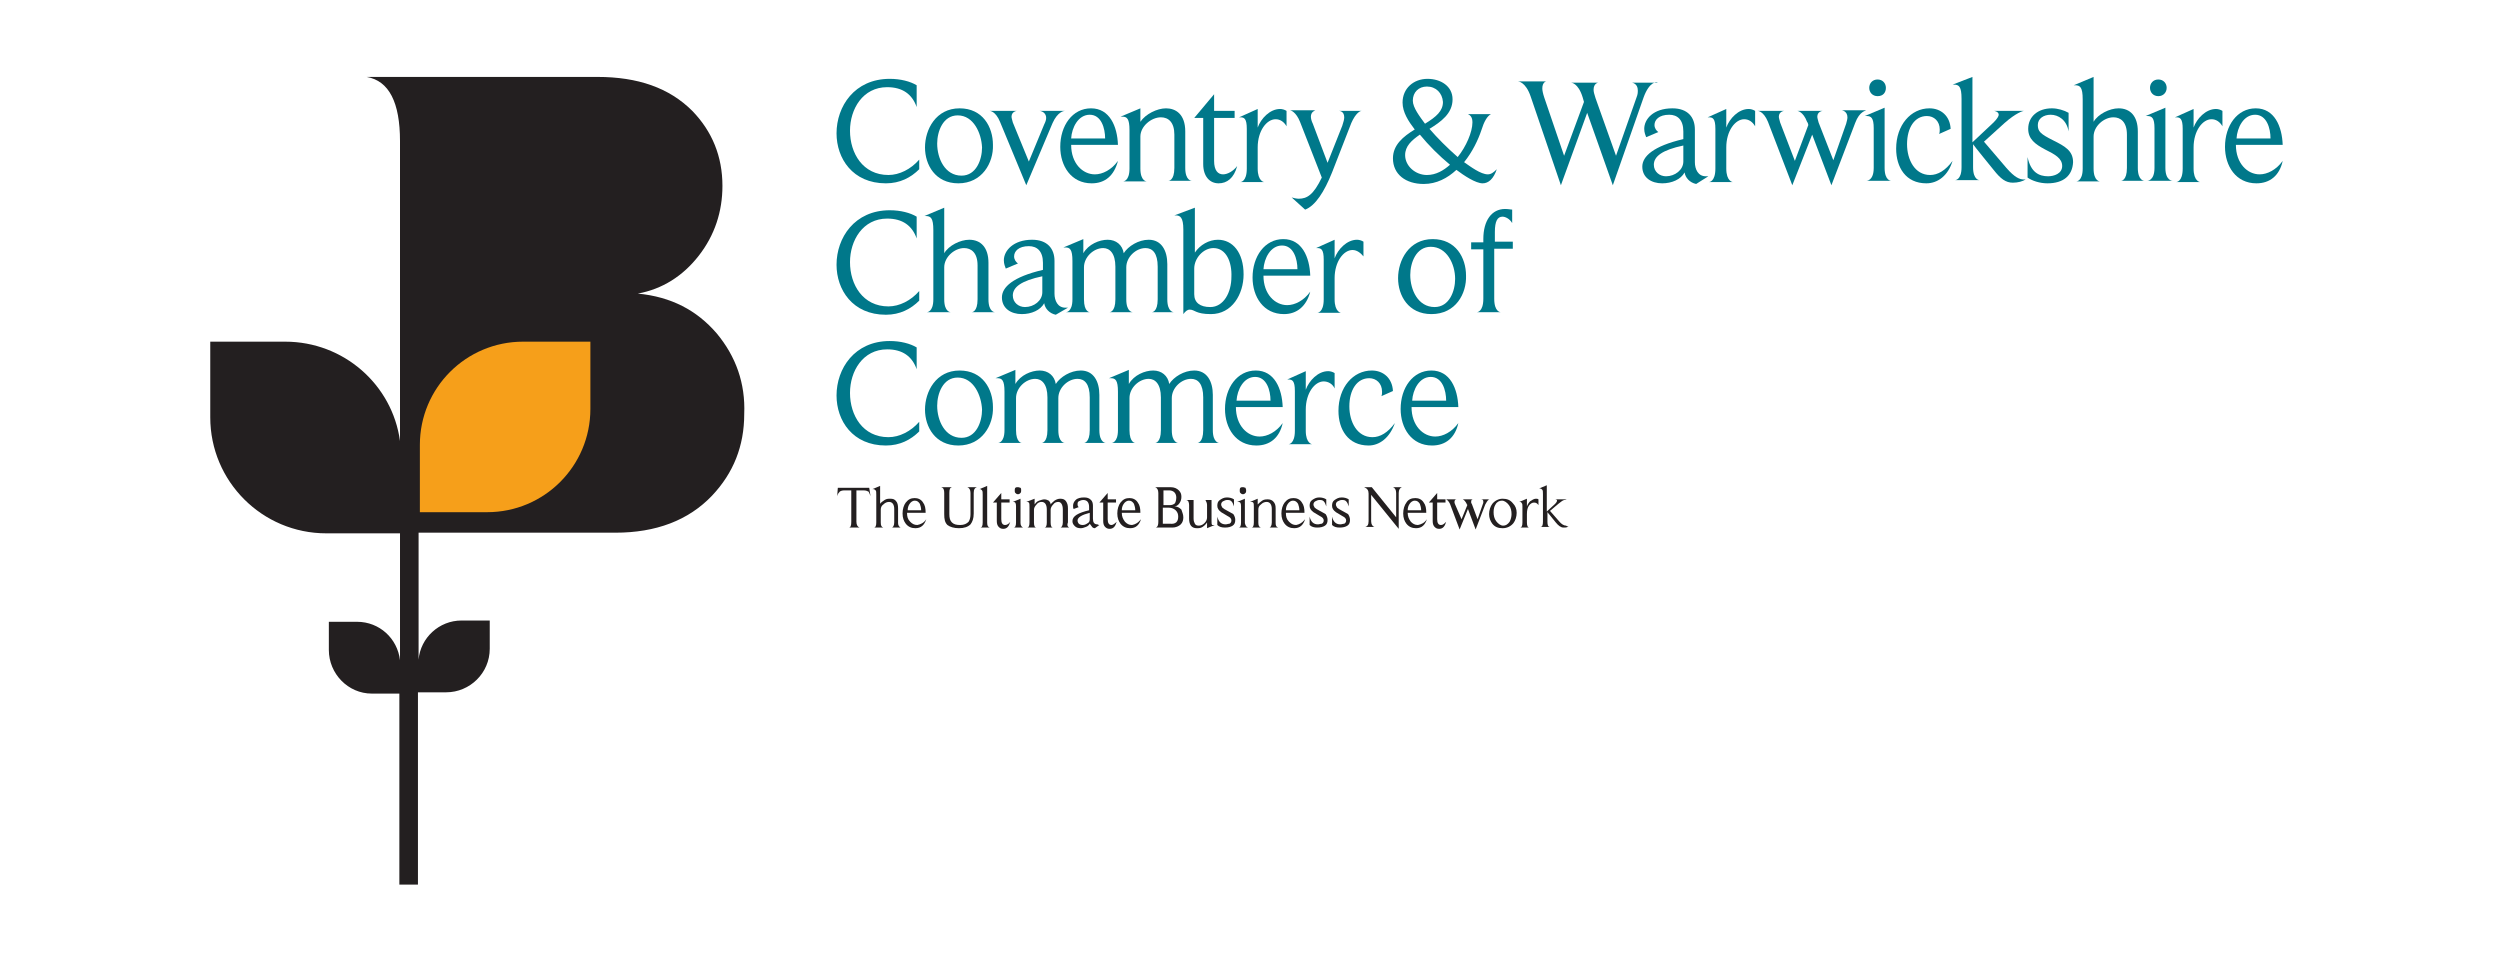 <?xml version="1.0" encoding="utf-8"?>
<!-- Generator: Adobe Illustrator 18.1.1, SVG Export Plug-In . SVG Version: 6.00 Build 0)  -->
<svg version="1.1" xmlns="http://www.w3.org/2000/svg" xmlns:xlink="http://www.w3.org/1999/xlink" x="0px" y="0px"
	 viewBox="0 0 390 150" enable-background="new 0 0 390 150" xml:space="preserve">
<g id="Guides">
</g>
<g id="ikea" display="none">
</g>
<g id="Wesleyan" display="none">
</g>
<g id="Investec" display="none">
</g>
<g id="JLR" display="none">
</g>
<g id="Birmingham_Airport" display="none">
</g>
<g id="Jerroms" display="none">
</g>
<g id="Bournville" display="none">
</g>
<g id="Mainline_-_Chiltern_Railways" display="none">
</g>
<g id="Innovation_Birmingham" display="none">
</g>
<g id="Hollywood_Monster" display="none">
</g>
<g id="Lloyds_Bank" display="none">
</g>
<g id="Entrepreneurial_Spark" display="none">
</g>
<g id="Fusion_Production_Group" display="none">
</g>
<g id="Sense" display="none">
</g>
<g id="Layer_16" display="none">
</g>
<g id="Coventry_City_Council" display="none">
</g>
<g id="CWLEP" display="none">
</g>
<g id="Layer_19">
	<g>
		<path fill="#231F20" d="M111.8,52c-3.1-3.6-7.1-5.7-12.3-6.2c3.8-0.7,7-2.7,9.5-5.9c2.5-3.2,3.7-6.9,3.7-10.9
			c0-4.6-1.6-8.5-4.7-11.7c-3.6-3.6-8.5-5.3-14.8-5.3h-36c3.5,0.6,5.2,4,5.2,10l0,46.8c-1.2-8.8-8.8-15.5-17.9-15.5l-11.7,0l0,11.8
			c0,10,8.1,18.1,18.1,18.1l11.5,0l0,19.8c-0.4-3.4-3.2-6-6.7-6l-4.4,0l0,4.4c0,3.7,3,6.8,6.7,6.8l4.3,0l0,29.8h2.9V108l4.4,0
			c3.7,0,6.8-3,6.8-6.8l0-4.4l-4.4,0c-3.5,0-6.4,2.7-6.7,6.1V83.1h30.7c6.3,0,11.4-1.9,15.1-5.8c3.3-3.5,5-7.7,5-12.7
			C116.3,59.8,114.8,55.6,111.8,52"/>
		<path fill="#F69F1A" d="M92.1,53.3l0,10.5c0,8.9-7.2,16.1-16.1,16.1H65.5l0-10.5c0-8.9,7.2-16.1,16.1-16.1L92.1,53.3z"/>
		<path fill="#231F20" d="M135.8,77.4c-0.1-0.3-0.2-0.5-0.3-0.7c-0.2-0.1-0.4-0.2-0.8-0.2h-1.1v4.9c0,0.5,0.2,0.8,0.5,0.9h-1.7
			c0.3,0,0.4-0.3,0.4-0.9v-4.9h-1.1c-0.3,0-0.6,0.1-0.7,0.2c-0.1,0.1-0.3,0.3-0.4,0.7l0.1-1.3h4.9"/>
		<path fill="#231F20" d="M140.5,82.3h-1.4c0.2,0,0.4-0.3,0.4-0.8v-2.1c0-0.7-0.3-1.1-0.8-1.1c-0.3,0-0.6,0.1-0.9,0.4
			c-0.3,0.2-0.4,0.5-0.4,0.8v2c0,0.5,0.1,0.7,0.4,0.8h-1.5c0.3,0,0.4-0.3,0.4-0.8v-4.3c0-0.4,0-0.6-0.1-0.7
			c-0.1-0.1-0.2-0.2-0.4-0.2h-0.1l1.2-0.5v2.8c0.1-0.2,0.4-0.4,0.7-0.6c0.3-0.2,0.6-0.2,0.9-0.2c0.4,0,0.7,0.1,0.9,0.4
			c0.2,0.2,0.3,0.6,0.3,1.1v2.3C140.1,82,140.3,82.2,140.5,82.3"/>
		<path fill="#231F20" d="M144.5,81c-0.3,0.9-0.8,1.4-1.7,1.4c-0.6,0-1.1-0.2-1.5-0.7c-0.3-0.4-0.5-0.9-0.5-1.6
			c0-0.7,0.2-1.3,0.5-1.7c0.4-0.5,0.8-0.7,1.4-0.7c0.5,0,1,0.2,1.3,0.7c0.3,0.4,0.4,0.9,0.4,1.6h-2.9c0,0.6,0.1,1,0.5,1.4
			c0.3,0.3,0.6,0.5,1.1,0.5C143.6,81.8,144.1,81.6,144.5,81 M143.7,79.6c0-0.4-0.1-0.7-0.2-1c-0.2-0.3-0.4-0.5-0.8-0.5
			c-0.3,0-0.6,0.2-0.8,0.5c-0.2,0.3-0.3,0.6-0.3,1"/>
		<path fill="#231F20" d="M152.4,76c-0.3,0.1-0.5,0.3-0.5,0.9v3.2c0,0.8-0.2,1.3-0.5,1.7c-0.4,0.4-1,0.6-1.8,0.6
			c-0.8,0-1.4-0.2-1.8-0.5c-0.4-0.4-0.5-0.9-0.5-1.7v-3.3c0-0.5-0.1-0.8-0.5-0.9h1.7c-0.3,0.1-0.4,0.3-0.4,0.9v3.3
			c0,0.6,0.1,1,0.4,1.3c0.3,0.3,0.7,0.4,1.3,0.4c0.6,0,1-0.2,1.3-0.5c0.2-0.3,0.3-0.7,0.3-1.2v-3.3c0-0.5-0.2-0.8-0.5-0.9"/>
		<path fill="#231F20" d="M154.4,82.3h-1.5c0.3,0,0.4-0.3,0.4-0.8v-4.3c0-0.3,0-0.6-0.1-0.7c-0.1-0.1-0.2-0.2-0.3-0.2h-0.1l1.2-0.5
			v5.7C154,82,154.1,82.2,154.4,82.3"/>
		<path fill="#231F20" d="M157.6,81.4c-0.2,0.7-0.5,1.1-1.1,1.1c-0.3,0-0.5-0.1-0.7-0.3c-0.2-0.2-0.3-0.5-0.3-0.9v-2.9h-0.6l1.3-1.5
			v1h1.3v0.5h-1.3V81c0,0.6,0.2,0.9,0.6,0.9C157.1,81.9,157.4,81.7,157.6,81.4"/>
		<path fill="#231F20" d="M159.6,82.3h-1.5c0.3,0,0.4-0.3,0.4-0.8V79c0-0.5-0.1-0.7-0.4-0.7H158l1.2-0.5v3.8
			C159.2,82,159.4,82.2,159.6,82.3 M159.3,76.5c0,0.1,0,0.3-0.1,0.4c-0.1,0.1-0.2,0.2-0.4,0.2c-0.2,0-0.3-0.1-0.4-0.2
			c-0.1-0.1-0.1-0.2-0.1-0.4c0-0.1,0-0.3,0.1-0.4c0.1-0.1,0.2-0.1,0.4-0.1c0.2,0,0.3,0.1,0.4,0.1C159.3,76.2,159.3,76.3,159.3,76.5"
			/>
		<path fill="#231F20" d="M166.8,82.3h-1.4c0.2,0,0.4-0.3,0.4-0.8v-2c0-0.8-0.3-1.2-0.7-1.2c-0.3,0-0.6,0.1-0.8,0.4
			c-0.2,0.2-0.4,0.5-0.4,0.8v2c0,0.5,0.1,0.8,0.4,0.8h-1.4c0.3,0,0.4-0.3,0.4-0.8v-2c0-0.8-0.3-1.2-0.8-1.2c-0.3,0-0.6,0.1-0.8,0.4
			c-0.2,0.2-0.4,0.5-0.4,0.8v2c0,0.5,0.1,0.8,0.4,0.8h-1.5c0.3,0,0.4-0.3,0.4-0.8v-2.4c0-0.3,0-0.6-0.1-0.7
			c-0.1-0.1-0.2-0.1-0.3-0.1h-0.1l1.3-0.5v0.9c0.2-0.3,0.4-0.5,0.7-0.6c0.3-0.1,0.6-0.2,0.8-0.2c0.3,0,0.5,0.1,0.7,0.2
			c0.2,0.2,0.3,0.4,0.3,0.6c0.1-0.2,0.4-0.4,0.6-0.6c0.3-0.2,0.6-0.3,0.9-0.3c0.4,0,0.7,0.1,0.9,0.4c0.2,0.3,0.3,0.6,0.3,1.1v2.2
			C166.4,82,166.6,82.2,166.8,82.3"/>
		<path fill="#231F20" d="M171.5,81.9l-0.7,0.5c-0.2,0-0.4-0.1-0.5-0.3c-0.1-0.1-0.2-0.3-0.3-0.4c-0.1,0.2-0.3,0.4-0.6,0.5
			c-0.3,0.1-0.5,0.2-0.8,0.2c-0.4,0-0.7-0.1-0.9-0.3c-0.2-0.2-0.4-0.4-0.4-0.8c0-0.8,0.9-1.3,2.6-1.7v-0.5c0-0.7-0.3-1.1-0.9-1.1
			c-0.3,0-0.5,0.1-0.7,0.2c-0.2,0.1-0.2,0.3-0.2,0.5c0,0.2,0.1,0.4,0.2,0.4l-0.8,0.3c-0.1-0.1-0.1-0.3-0.1-0.5
			c0-0.3,0.1-0.6,0.4-0.9c0.3-0.3,0.8-0.4,1.3-0.4c0.5,0,0.8,0.1,1.1,0.4c0.2,0.2,0.3,0.5,0.3,0.9v2c0,0.6,0.2,0.9,0.7,0.9
			C171.4,81.9,171.4,81.9,171.5,81.9 M170,81v-1c-1.2,0.3-1.9,0.7-1.9,1.2c0,0.2,0.1,0.4,0.2,0.5c0.1,0.1,0.3,0.2,0.6,0.2
			c0.3,0,0.5-0.1,0.8-0.3C169.9,81.5,170,81.3,170,81"/>
		<path fill="#231F20" d="M174.2,81.4c-0.2,0.7-0.5,1.1-1.1,1.1c-0.3,0-0.5-0.1-0.7-0.3c-0.2-0.2-0.3-0.5-0.3-0.9v-2.9h-0.6l1.3-1.5
			v1h1.3v0.5h-1.3V81c0,0.6,0.2,0.9,0.6,0.9C173.6,81.9,173.9,81.7,174.2,81.4"/>
		<path fill="#231F20" d="M178,81c-0.3,0.9-0.8,1.4-1.7,1.4c-0.6,0-1.1-0.2-1.5-0.7c-0.3-0.4-0.5-0.9-0.5-1.6c0-0.7,0.2-1.3,0.5-1.7
			c0.4-0.5,0.8-0.7,1.4-0.7c0.5,0,1,0.2,1.3,0.7c0.3,0.4,0.4,0.9,0.4,1.6H175c0,0.6,0.2,1,0.5,1.4c0.3,0.3,0.6,0.5,1.1,0.5
			C177.1,81.8,177.5,81.6,178,81 M177.1,79.6c0-0.4-0.1-0.7-0.2-1c-0.2-0.3-0.4-0.5-0.8-0.5c-0.3,0-0.6,0.2-0.8,0.5
			c-0.2,0.3-0.3,0.6-0.3,1"/>
		<path fill="#231F20" d="M184.6,80.7c0,0.4-0.1,0.8-0.4,1.1c-0.3,0.3-0.8,0.5-1.3,0.5h-2.6c0.3-0.1,0.4-0.4,0.4-0.9v-4.5
			c0-0.5-0.2-0.8-0.5-0.9h2.4c0.6,0,1,0.2,1.3,0.5c0.3,0.3,0.4,0.6,0.4,1c0,0.4-0.1,0.7-0.3,1c-0.2,0.3-0.5,0.5-0.8,0.5
			c0.5,0,0.8,0.2,1.1,0.5C184.4,79.9,184.6,80.2,184.6,80.7 M183.5,77.6c0-0.3-0.1-0.6-0.3-0.8c-0.2-0.2-0.5-0.3-0.8-0.3h-0.9v2.3h1
			c0.3,0,0.6-0.1,0.8-0.3C183.4,78.3,183.5,78,183.5,77.6 M183.8,80.6c0-0.4-0.1-0.7-0.4-1c-0.2-0.2-0.6-0.4-1-0.4h-1v2.5h1.1
			C183.4,81.8,183.8,81.4,183.8,80.6"/>
		<path fill="#231F20" d="M189.5,81.9l-1.2,0.5v-0.9c-0.2,0.3-0.4,0.5-0.7,0.7c-0.3,0.2-0.6,0.2-0.9,0.2c-0.8,0-1.2-0.5-1.2-1.5
			v-2.1c0-0.3-0.1-0.6-0.2-0.7c-0.1,0-0.1-0.1-0.3-0.1h1.2v2.9c0,0.4,0.1,0.6,0.2,0.8c0.1,0.2,0.3,0.3,0.6,0.3
			c0.3,0,0.6-0.1,0.9-0.4c0.3-0.3,0.4-0.6,0.4-0.9v-1.9c0-0.3-0.1-0.5-0.2-0.7c0-0.1-0.1-0.1-0.2-0.1h1.1v3.3c0,0.3,0,0.5,0.1,0.6
			C189.1,81.9,189.2,81.9,189.5,81.9"/>
		<path fill="#231F20" d="M192.7,81.1c0,0.4-0.1,0.7-0.4,0.9c-0.3,0.2-0.7,0.3-1.2,0.3c-0.5,0-0.9-0.1-1.2-0.4v-1.3
			c0.2,0.8,0.6,1.2,1.3,1.2c0.2,0,0.4-0.1,0.6-0.1c0.2-0.1,0.3-0.3,0.3-0.5c0-0.3-0.2-0.5-0.6-0.7c-0.3-0.2-0.7-0.4-1-0.6
			c-0.4-0.3-0.6-0.6-0.6-1c0-0.4,0.1-0.7,0.4-0.9c0.3-0.2,0.6-0.4,1.1-0.4c0.4,0,0.8,0.1,1.1,0.3v1.1c-0.1-0.3-0.2-0.6-0.4-0.8
			c-0.2-0.2-0.4-0.2-0.7-0.2c-0.2,0-0.4,0.1-0.6,0.2c-0.2,0.1-0.3,0.3-0.3,0.5s0.1,0.3,0.2,0.5c0.1,0.1,0.4,0.3,0.8,0.5
			c0.4,0.2,0.7,0.4,0.9,0.5C192.6,80.5,192.7,80.8,192.7,81.1"/>
		<path fill="#231F20" d="M194.7,82.3h-1.5c0.3,0,0.4-0.3,0.4-0.8V79c0-0.5-0.1-0.7-0.4-0.7H193l1.2-0.5v3.8
			C194.3,82,194.4,82.2,194.7,82.3 M194.4,76.5c0,0.1,0,0.3-0.1,0.4c-0.1,0.1-0.2,0.2-0.4,0.2c-0.2,0-0.3-0.1-0.4-0.2
			c-0.1-0.1-0.1-0.2-0.1-0.4c0-0.1,0-0.3,0.1-0.4c0.1-0.1,0.2-0.1,0.4-0.1c0.2,0,0.3,0.1,0.4,0.1C194.3,76.2,194.4,76.3,194.4,76.5"
			/>
		<path fill="#231F20" d="M199.4,82.3H198c0.2,0,0.4-0.3,0.4-0.8v-2.1c0-0.7-0.3-1.1-0.8-1.1c-0.3,0-0.6,0.1-0.9,0.4
			c-0.3,0.2-0.4,0.5-0.4,0.8v2c0,0.5,0.1,0.7,0.4,0.8h-1.5c0.3,0,0.4-0.3,0.4-0.8v-2.4c0-0.3,0-0.6-0.1-0.7
			c-0.1-0.1-0.2-0.1-0.3-0.1H195l1.2-0.5v0.9c0.2-0.2,0.4-0.4,0.7-0.6c0.3-0.2,0.6-0.2,0.9-0.2c0.3,0,0.6,0.1,0.8,0.3
			c0.3,0.3,0.4,0.6,0.4,1.1v2.3C199,82,199.1,82.2,199.4,82.3"/>
		<path fill="#231F20" d="M203.6,81c-0.3,0.9-0.8,1.4-1.7,1.4c-0.6,0-1.1-0.2-1.5-0.7c-0.3-0.4-0.5-0.9-0.5-1.6
			c0-0.7,0.2-1.3,0.5-1.7c0.4-0.5,0.8-0.7,1.4-0.7c0.5,0,1,0.2,1.3,0.7c0.3,0.4,0.4,0.9,0.4,1.6h-2.9c0,0.6,0.1,1,0.5,1.4
			c0.3,0.3,0.6,0.5,1.1,0.5C202.7,81.8,203.1,81.6,203.6,81 M202.7,79.6c0-0.4-0.1-0.7-0.2-1c-0.2-0.3-0.4-0.5-0.8-0.5
			c-0.3,0-0.6,0.2-0.8,0.5c-0.2,0.3-0.3,0.6-0.3,1"/>
		<path fill="#231F20" d="M207.1,81.1c0,0.4-0.1,0.7-0.4,0.9c-0.3,0.2-0.7,0.3-1.2,0.3c-0.5,0-0.9-0.1-1.2-0.4v-1.3
			c0.2,0.8,0.6,1.2,1.3,1.2c0.2,0,0.4-0.1,0.6-0.1c0.2-0.1,0.3-0.3,0.3-0.5c0-0.3-0.2-0.5-0.6-0.7c-0.3-0.2-0.7-0.4-1-0.6
			c-0.4-0.3-0.6-0.6-0.6-1c0-0.4,0.1-0.7,0.4-0.9c0.3-0.2,0.6-0.4,1.1-0.4c0.4,0,0.8,0.1,1.1,0.3v1.1c-0.1-0.3-0.2-0.6-0.4-0.8
			c-0.2-0.2-0.4-0.2-0.7-0.2c-0.2,0-0.4,0.1-0.6,0.2c-0.2,0.1-0.3,0.3-0.3,0.5s0.1,0.3,0.2,0.5c0.1,0.1,0.4,0.3,0.8,0.5
			c0.4,0.2,0.7,0.4,0.9,0.5C207,80.5,207.1,80.8,207.1,81.1"/>
		<path fill="#231F20" d="M210.6,81.1c0,0.4-0.1,0.7-0.4,0.9c-0.3,0.2-0.7,0.3-1.2,0.3c-0.5,0-0.9-0.1-1.2-0.4v-1.3
			c0.2,0.8,0.6,1.2,1.3,1.2c0.2,0,0.4-0.1,0.6-0.1c0.2-0.1,0.3-0.3,0.3-0.5c0-0.3-0.2-0.5-0.6-0.7c-0.3-0.2-0.7-0.4-1-0.6
			c-0.4-0.3-0.6-0.6-0.6-1c0-0.4,0.1-0.7,0.4-0.9c0.3-0.2,0.6-0.4,1.1-0.4c0.4,0,0.8,0.1,1.1,0.3v1.1c-0.1-0.3-0.2-0.6-0.4-0.8
			c-0.2-0.2-0.4-0.2-0.7-0.2c-0.2,0-0.4,0.1-0.6,0.2c-0.2,0.1-0.3,0.3-0.3,0.5s0.1,0.3,0.2,0.5c0.1,0.1,0.4,0.3,0.8,0.5
			c0.4,0.2,0.7,0.4,0.9,0.5C210.5,80.5,210.6,80.8,210.6,81.1"/>
		<path fill="#231F20" d="M218.7,76c-0.3,0.1-0.5,0.4-0.5,0.9v5.6l-4.3-5.3v4.1c0,0.5,0.2,0.8,0.5,0.9H213c0.3-0.1,0.5-0.3,0.5-0.9
			V77c0-0.5-0.2-0.8-0.7-1h1.2l3.8,4.7v-3.8c0-0.5-0.2-0.8-0.5-0.9"/>
		<path fill="#231F20" d="M222.6,81c-0.3,0.9-0.8,1.4-1.7,1.4c-0.6,0-1.1-0.2-1.5-0.7c-0.3-0.4-0.5-0.9-0.5-1.6
			c0-0.7,0.2-1.3,0.5-1.7c0.3-0.5,0.8-0.7,1.4-0.7c0.5,0,1,0.2,1.3,0.7c0.3,0.4,0.4,0.9,0.4,1.6h-2.9c0,0.6,0.2,1,0.5,1.4
			c0.3,0.3,0.6,0.5,1.1,0.5C221.7,81.8,222.2,81.6,222.6,81 M221.7,79.6c0-0.4-0.1-0.7-0.2-1c-0.2-0.3-0.4-0.5-0.8-0.5
			c-0.3,0-0.6,0.2-0.8,0.5c-0.2,0.3-0.3,0.6-0.3,1"/>
		<path fill="#231F20" d="M225.6,81.4c-0.2,0.7-0.5,1.1-1.1,1.1c-0.3,0-0.5-0.1-0.7-0.3c-0.2-0.2-0.3-0.5-0.3-0.9v-2.9h-0.6l1.3-1.5
			v1h1.3v0.5h-1.3V81c0,0.6,0.2,0.9,0.6,0.9C225.1,81.9,225.3,81.7,225.6,81.4"/>
		<path fill="#231F20" d="M232.4,77.9c-0.1,0-0.2,0-0.2,0.1c-0.2,0.1-0.3,0.4-0.5,0.7l-1.5,3.9l-1.2-3.2l-1.3,3.2l-1.5-4
			c-0.2-0.4-0.4-0.6-0.6-0.7h1.6c-0.2,0-0.3,0.2-0.3,0.4c0,0.1,0,0.2,0.1,0.4L228,81l0.9-2.2c0-0.1-0.1-0.1-0.1-0.2
			c-0.2-0.4-0.4-0.6-0.6-0.7h1.6c-0.2,0-0.3,0.1-0.3,0.4c0,0.1,0,0.2,0.1,0.3l0.9,2.4l0.8-2.3c0.1-0.2,0.1-0.3,0.1-0.4
			c0-0.3-0.1-0.4-0.4-0.4"/>
		<path fill="#231F20" d="M236.6,80c0,0.6-0.2,1.2-0.5,1.6c-0.4,0.5-1,0.8-1.7,0.8c-0.7,0-1.2-0.2-1.6-0.7c-0.3-0.4-0.5-0.9-0.5-1.5
			c0-0.6,0.2-1.2,0.5-1.6c0.4-0.5,1-0.8,1.6-0.8c0.7,0,1.2,0.2,1.6,0.7C236.4,78.9,236.6,79.4,236.6,80 M235.8,80.2
			c0-0.5-0.1-1-0.4-1.4c-0.3-0.4-0.7-0.7-1.1-0.7c-0.4,0-0.8,0.2-1,0.6c-0.2,0.3-0.3,0.7-0.3,1.2c0,0.5,0.1,1,0.4,1.4
			c0.3,0.4,0.7,0.7,1.1,0.7c0.4,0,0.7-0.2,1-0.6C235.7,81,235.8,80.6,235.8,80.2"/>
		<path fill="#231F20" d="M240,78.8c-0.2-0.3-0.4-0.4-0.7-0.4c-0.3,0-0.6,0.2-0.8,0.5c-0.2,0.3-0.3,0.7-0.3,1.3v1.3
			c0,0.5,0.1,0.8,0.4,0.8h-1.5c0.3,0,0.4-0.3,0.4-0.8v-2.5c0-0.2,0-0.4-0.1-0.5c-0.1-0.2-0.2-0.2-0.4-0.2H237l1.2-0.5v1.2
			c0.1-0.3,0.3-0.6,0.5-0.8c0.3-0.2,0.6-0.4,0.9-0.4c0.1,0,0.3,0,0.4,0.1"/>
		<path fill="#231F20" d="M244.7,82.1c-0.2,0.2-0.5,0.2-0.8,0.2c-0.4,0-0.8-0.3-1.2-0.8l-1.3-1.6v1.5c0,0.5,0.1,0.8,0.4,0.8h-1.5
			c0.3,0,0.4-0.3,0.4-0.8v-4.3c0-0.3,0-0.6-0.1-0.7c-0.1-0.1-0.2-0.2-0.4-0.2h-0.1l1.2-0.5v4.1l1.3-1.2c0.2-0.2,0.3-0.4,0.3-0.5
			s-0.1-0.2-0.3-0.2h1.8c-0.2,0.1-0.3,0.1-0.4,0.1c-0.3,0.1-0.5,0.3-0.9,0.6l-1.3,1.1l1.4,1.6c0.4,0.5,0.8,0.7,1.1,0.7
			C244.6,82.2,244.6,82.1,244.7,82.1"/>
		<path fill="#00788A" d="M138.2,28.6c-5.2,0-7.7-3.9-7.7-7.8c0-4.2,2.8-8.5,8.3-8.5c1.7,0,3.2,0.4,4.2,1v3.4
			c-0.7-2-2.2-3.1-4.6-3.1c-3.8,0-5.8,3.4-5.8,6.8c0,3.5,2,6.9,6,6.9c1.7,0,3.5-0.9,4.8-2.4v1.5C142.1,27.7,140.4,28.6,138.2,28.6"
			/>
		<path fill="#00788A" d="M149.4,18c-2.3,0-3.2,2.5-3.2,4.4c0,2.3,1.2,5,3.8,5c2.3,0,3.2-2.5,3.2-4.4C153.1,20.8,151.9,18,149.4,18
			 M149.5,28.6c-3.6,0-5.2-2.9-5.2-5.6c0-2.8,1.7-6.1,5.4-6.1c3.6,0,5.2,2.9,5.2,5.7C155,25.4,153.2,28.6,149.5,28.6"/>
		<path fill="#00788A" d="M164.2,19.2l-4.1,9.7L156,19c-0.7-1.7-1.6-1.7-1.6-1.7h4.2c0,0-0.8,0.1-0.8,0.9c0,0.2,0.1,0.5,0.2,0.9
			l2.5,6.1l2.4-5.8c0.2-0.4,0.3-0.7,0.3-1c0-1-1-1.1-1-1.1h3.9C166,17.3,165,17.4,164.2,19.2"/>
		<path fill="#00788A" d="M170,17.9c-1.8,0-2.8,2-2.9,3.7h5.3C172.4,20,171.8,17.9,170,17.9 M170.3,28.6c-3.2,0-4.9-2.7-4.9-5.7
			c0-3.3,1.9-6,4.8-6c2.9,0,4.1,2.8,4.2,5.7h-7.3c0,2.9,1.8,4.6,3.7,4.6c1.2,0,2.6-0.7,3.6-2.1C173.8,27.4,172.4,28.6,170.3,28.6"/>
		<path fill="#00788A" d="M182.3,28.2c0,0,0.9,0,0.9-2V21c0-1.9-0.9-2.7-2.1-2.7c-1.5,0-3.2,1.4-3.2,3v5c0,2,1,2,1,2h-3.7
			c0,0,1,0,1-2v-6c0-1.8-0.4-2.1-1.1-2.1h-0.3l3.1-1.3V19c0.8-1.2,2.6-2.1,4-2.1c1.5,0,3,0.9,3,3.6v5.7c0,2,1,2,1,2H182.3z"/>
		<path fill="#00788A" d="M190.1,28.6c-1.4,0-2.4-1.1-2.4-3v-7.2h-1.4l3.1-3.7v2.6h3.2v1.1h-3.2v6.7c0,1.5,0.6,2.1,1.4,2.1
			c0.7,0,1.6-0.5,2.2-1.3C192.5,27.8,191.4,28.6,190.1,28.6"/>
		<path fill="#00788A" d="M199,18.6c-1.4,0-2.8,1.8-2.8,4.4v3.3c0,2,1,2.1,1,2.1h-3.7c0,0,1,0,1-2.1v-6.2c0-1.6-0.4-1.8-1-1.8h-0.2
			l2.9-1.3v2.9c0.5-1.4,1.9-2.9,3.5-2.9c0.3,0,0.7,0.1,1,0.3v2.4C200.3,19,199.7,18.6,199,18.6"/>
		<path fill="#00788A" d="M210.8,19.2l-3,7.7c-1.2,3-2.6,5.2-4.2,5.8l-2.1-1.9c0.3,0.1,0.8,0.2,1.1,0.2c1.3,0,2.3-0.6,3.6-3.3
			l-3.4-8.7c-0.6-1.5-1.4-1.8-1.6-1.8h4c-0.2,0.1-0.7,0.3-0.7,1c0,0.3,0.1,0.7,0.3,1.1l2.3,6.1l2.3-5.8c0.2-0.6,0.3-1,0.3-1.3
			c0-1-0.8-1-0.8-1h3.5C212.2,17.3,211.5,17.6,210.8,19.2"/>
		<path fill="#00788A" d="M222.6,13.5c-1.3,0-2.2,0.9-2.2,2.2c0,1.1,1.1,2.5,1.9,3.6c1.8-1.1,2.8-2,2.8-3.4
			C225,14.5,224,13.5,222.6,13.5 M221.5,21c-1.3,0.9-2.3,1.8-2.3,3.2c0,1.7,1.6,3.1,3.4,3.1c1.4,0,2.6-0.7,3.6-1.6
			C224.5,24.3,222.9,22.7,221.5,21 M231.3,28.6c-1.1,0-2.9-1.2-4.1-2.1c-1.4,1.3-3.1,2.2-5.1,2.2c-2.8,0-4.8-1.5-4.8-4
			c0-2.1,1.6-3.4,3.4-4.5c-1-1.3-1.9-2.7-1.9-4.2c0-2.2,1.7-3.7,3.9-3.7c2,0,3.9,1.1,3.9,3.2c0,2.2-1.8,3.5-3.6,4.6
			c1.2,1.4,2.8,3,4.4,4.4c1.3-1.6,2.3-3.9,2.3-5.4c0-0.8-0.3-1.1-0.7-1.3h3.6c-0.6,0.3-1.1,1.2-1.5,2.5c-0.5,1.5-1.4,3.4-2.7,5
			c1,0.7,2.6,1.9,3.7,1.9c0.5,0,0.9-0.3,1.4-0.8C233,27.9,232.2,28.6,231.3,28.6"/>
		<path fill="#00788A" d="M256.4,15.2l-4.8,13.7l-4-11.3l-4.1,11.3l-4.7-13.8c-0.8-2.4-2-2.4-2-2.4h4.4c0,0-0.6,0.1-0.6,1.1
			c0,0.3,0.1,0.8,0.3,1.4l3.1,9.1l3.1-8.4l-0.2-0.7c-0.7-2.3-1.8-2.3-1.8-2.3h4.2c0,0-0.7,0.1-0.7,1.1c0,0.3,0.1,0.7,0.3,1.3l3.2,9
			l3.2-9.1c0.2-0.5,0.2-0.8,0.2-1.1c0-1.1-0.9-1.2-0.9-1.2h4C258.5,12.7,257.3,12.7,256.4,15.2"/>
		<path fill="#00788A" d="M262.6,22.7c-3.3,0.7-4.6,1.7-4.6,3c0,1.1,0.9,1.8,1.9,1.8c1.4,0,2.7-1,2.7-2.3V22.7z M264.6,28.7
			c-1-0.2-1.7-1-1.8-1.8c-0.6,1.1-2,1.7-3.5,1.7c-1.7,0-3.1-0.9-3.1-2.6c0-1.6,1.7-3.2,6.4-4.3v-1.2c0-1.8-0.9-2.6-2.2-2.6
			c-1.6,0-2.3,0.8-2.3,1.6c0,0.5,0.3,0.9,0.6,1.1l-1.9,0.8c-0.1-0.3-0.3-0.7-0.3-1.3c0-1.5,1.4-3.2,4.4-3.2c2.4,0,3.5,1.4,3.5,3.3
			v5.1c0,1.1,0.5,2.2,1.7,2.2c0.1,0,0.3,0,0.4,0L264.6,28.7z"/>
		<path fill="#00788A" d="M272.1,18.6c-1.4,0-2.8,1.8-2.8,4.4v3.3c0,2,1,2.1,1,2.1h-3.7c0,0,1,0,1-2.1v-6.2c0-1.6-0.4-1.8-1-1.8
			h-0.2l2.9-1.3v2.9c0.5-1.4,1.9-2.9,3.5-2.9c0.3,0,0.7,0.1,1,0.3v2.4C273.4,19,272.8,18.6,272.1,18.6"/>
		<path fill="#00788A" d="M289.4,19.2l-3.7,9.7l-3-7.9l-3.1,7.9l-3.8-9.9c-0.7-1.7-1.6-1.7-1.6-1.7h4.1c0,0-0.8,0.1-0.8,0.9
			c0,0.2,0.1,0.5,0.2,0.9l2.3,6l2.1-5.6c0-0.1-0.1-0.4-0.2-0.5c-0.6-1.6-1.5-1.7-1.5-1.7h3.9c0,0-0.8,0.1-0.8,0.9
			c0,0.2,0.1,0.5,0.2,0.9L286,25l2-5.7c0.1-0.4,0.2-0.7,0.2-1c0-1-0.9-1.1-0.9-1.1h3.8C291.1,17.3,290.1,17.3,289.4,19.2"/>
		<path fill="#00788A" d="M292.9,15c-0.8,0-1.3-0.6-1.3-1.3c0-0.7,0.5-1.3,1.3-1.3c0.8,0,1.3,0.6,1.3,1.3
			C294.2,14.4,293.8,15,292.9,15 M291.2,28.2c0,0,1.1,0,1.1-2V20c0-1.6-0.4-1.9-1.1-1.9h-0.3l3.1-1.3v9.4c0,2,1,2,1,2H291.2z"/>
		<path fill="#00788A" d="M300.5,28.6c-3.2,0-4.7-2.5-4.7-5.4c0-3.7,2.3-6.3,5.2-6.3c1.8,0,3.2,1.2,3.3,3.2l-1.8,0.8
			c0.1-0.2,0.1-0.5,0.1-0.7c0-1.3-0.9-2.1-2-2.1c-1.9,0-3.1,1.8-3.1,4.4c0,2.4,1.2,4.8,3.6,4.8c1.2,0,2.4-0.7,3.5-2.2
			C303.9,27.4,302.3,28.6,300.5,28.6"/>
		<path fill="#00788A" d="M314,28.5c-1.1,0-1.9-0.6-3-2c0,0-3.1-3.8-3.2-4v3.6c0,2,1,2,1,2H305c0,0,1,0,1-2V15.4
			c0-1.9-0.4-2.2-1.2-2.2h-0.2l3.1-1.2v10.2l3.3-3.1c0.6-0.6,0.8-1,0.8-1.2c0-0.5-0.7-0.6-0.7-0.6h4.6c-0.1,0-1.2,0.3-3,1.9
			l-3.2,2.9l3.5,4.1c1.3,1.5,2.1,1.8,2.7,1.8c0.1,0,0.2,0,0.3,0C315.5,28.3,314.8,28.5,314,28.5"/>
		<path fill="#00788A" d="M319.4,28.6c-1.2,0-2.4-0.4-3.1-0.9v-3.2c0.5,2.4,1.8,3,3.2,3c0.9,0,2.2-0.4,2.2-1.6
			c0-1.2-1.1-1.8-2.7-2.6c-1.5-0.8-2.6-1.6-2.6-3.2c0-1.9,1.5-3.2,3.7-3.2c0.9,0,1.9,0.3,2.6,0.7v2.9c-0.3-1.8-1.6-2.6-2.8-2.6
			c-1.1,0-2,0.6-2,1.6c0,1,0.4,1.4,2.4,2.4c1.8,0.9,3.1,1.6,3.1,3.4C323.3,27.4,321.9,28.6,319.4,28.6"/>
		<path fill="#00788A" d="M330.9,28.2c0,0,0.9,0,0.9-2V21c0-2-1-2.7-2.1-2.7c-1.5,0-3.1,1.4-3.1,3v5c0,2,1,2,1,2h-3.7c0,0,1,0,1-2
			V15.5c0-1.9-0.4-2.2-1.2-2.2h-0.2l3.1-1.3V19c0.7-1.2,2.5-2.1,3.9-2.1c1.8,0,3,1.2,3,3.6v5.7c0,2,1,2,1,2H330.9z"/>
		<path fill="#00788A" d="M336.7,15c-0.8,0-1.3-0.6-1.3-1.3c0-0.7,0.5-1.3,1.3-1.3s1.3,0.6,1.3,1.3C338,14.4,337.5,15,336.7,15
			 M335,28.2c0,0,1.1,0,1.1-2V20c0-1.6-0.4-1.9-1.1-1.9h-0.3l3.1-1.3v9.4c0,2,1.1,2,1.1,2H335z"/>
		<path fill="#00788A" d="M345,18.6c-1.4,0-2.8,1.8-2.8,4.4v3.3c0,2,1,2.1,1,2.1h-3.7c0,0,1,0,1-2.1v-6.2c0-1.6-0.4-1.8-1-1.8h-0.2
			l2.9-1.3v2.9c0.5-1.4,1.9-2.9,3.5-2.9c0.3,0,0.7,0.1,1,0.3v2.4C346.3,19,345.7,18.6,345,18.6"/>
		<path fill="#00788A" d="M351.8,17.9c-1.8,0-2.8,2-2.9,3.7h5.3C354.2,20,353.6,17.9,351.8,17.9 M352,28.6c-3.2,0-4.9-2.7-4.9-5.7
			c0-3.3,1.9-6,4.8-6c2.9,0,4.1,2.8,4.2,5.7h-7.3c0,2.9,1.8,4.6,3.7,4.6c1.2,0,2.6-0.7,3.6-2.1C355.6,27.4,354.1,28.6,352,28.6"/>
		<path fill="#00788A" d="M138.2,49.1c-5.2,0-7.7-3.9-7.7-7.8c0-4.2,2.8-8.5,8.3-8.5c1.7,0,3.2,0.4,4.2,1v3.4
			c-0.7-2-2.2-3.1-4.6-3.1c-3.8,0-5.8,3.4-5.8,6.8c0,3.5,2,6.9,6,6.9c1.7,0,3.5-0.9,4.8-2.4v1.5C142.1,48.2,140.4,49.1,138.2,49.1"
			/>
		<path fill="#00788A" d="M151.6,48.7c0,0,0.9,0,0.9-2v-5.3c0-2-1-2.7-2.1-2.7c-1.5,0-3.1,1.4-3.1,3v5c0,2,1,2,1,2h-3.7c0,0,1,0,1-2
			V35.9c0-1.9-0.4-2.2-1.2-2.2h-0.2l3.1-1.3v7.1c0.7-1.2,2.5-2.1,3.9-2.1c1.8,0,3,1.2,3,3.6v5.7c0,2,1,2,1,2H151.6z"/>
		<path fill="#00788A" d="M162.6,43.1c-3.3,0.7-4.6,1.7-4.6,3c0,1.1,0.9,1.8,1.9,1.8c1.4,0,2.7-1,2.7-2.3V43.1z M164.7,49.1
			c-1-0.2-1.7-1-1.8-1.8c-0.6,1.1-2,1.7-3.5,1.7c-1.7,0-3.1-0.9-3.1-2.6c0-1.6,1.7-3.2,6.4-4.3V41c0-1.8-0.9-2.6-2.2-2.6
			c-1.6,0-2.3,0.8-2.3,1.6c0,0.5,0.3,0.9,0.6,1.1l-1.9,0.8c-0.1-0.3-0.3-0.7-0.3-1.3c0-1.5,1.5-3.2,4.4-3.2c2.4,0,3.5,1.4,3.5,3.3
			v5.1c0,1.1,0.5,2.2,1.7,2.2c0.1,0,0.3,0,0.4,0L164.7,49.1z"/>
		<path fill="#00788A" d="M179.7,48.7c0,0,0.9,0,0.9-2v-5.1c0-2.1-0.8-2.9-1.9-2.9c-1.5,0-3,1.4-3,3v5c0,2,1,2,1,2h-3.6
			c0,0,0.9,0,0.9-2v-5.1c0-2.1-0.9-2.9-1.9-2.9c-1.5,0-3,1.4-3,3v5c0,2,0.9,2,0.9,2h-3.7c0,0,1,0,1-2v-6c0-1.8-0.4-2.1-1.1-2.1h-0.3
			l3.1-1.3l0,2.2c0.8-1.4,2.5-2.1,3.8-2.1c1.3,0,2.3,0.8,2.5,2.1c0.7-1.1,2.3-2.1,3.9-2.1c2,0,2.9,1.7,2.9,3.8v5.5c0,2,1,2,1,2
			H179.7z"/>
		<path fill="#00788A" d="M189.3,38.7c-1.6,0-3,1.6-3,3.2v4c0,1.3,0.9,2,2.5,2c2.1,0,3.3-2.3,3.3-4.7
			C192.2,40.9,191.3,38.7,189.3,38.7 M188.9,49c-2.4,0-2.5-0.7-3.3-0.7c-0.4,0-0.7,0.3-1,0.7V35.8c0-1.9-0.5-2.2-1.2-2.2h-0.2
			l3.2-1.2v7c0.8-1.2,2.2-2,3.6-2c2.3,0,4,2,4,5.4C194,45.9,192.2,49,188.9,49"/>
		<path fill="#00788A" d="M200,38.3c-1.8,0-2.8,2-2.9,3.7h5.3C202.4,40.4,201.8,38.3,200,38.3 M200.3,49c-3.2,0-4.9-2.7-4.9-5.7
			c0-3.3,1.9-6,4.8-6c2.9,0,4.1,2.8,4.2,5.7h-7.3c0,2.9,1.8,4.6,3.7,4.6c1.2,0,2.6-0.7,3.6-2.1C203.8,47.8,202.3,49,200.3,49"/>
		<path fill="#00788A" d="M211,39c-1.4,0-2.8,1.8-2.8,4.4v3.3c0,2,1,2.1,1,2.1h-3.7c0,0,1,0,1-2.1v-6.2c0-1.6-0.4-1.8-1-1.8h-0.2
			l2.9-1.3v2.9c0.5-1.4,1.9-2.9,3.5-2.9c0.3,0,0.7,0.1,1,0.3V40C212.3,39.5,211.7,39,211,39"/>
		<path fill="#00788A" d="M223.2,38.5c-2.3,0-3.2,2.5-3.2,4.4c0,2.3,1.2,5,3.8,5c2.3,0,3.2-2.5,3.2-4.4
			C227,41.2,225.7,38.5,223.2,38.5 M223.3,49c-3.6,0-5.2-2.9-5.2-5.6c0-2.8,1.7-6.1,5.4-6.1c3.6,0,5.2,2.9,5.2,5.7
			C228.8,45.8,227.1,49,223.3,49"/>
		<path fill="#00788A" d="M233.1,38.9v7.7c0,2.1,1,2.1,1,2.1h-3.7c0,0,1,0,1-2.1v-7.7h-1.9v-1.1h1.9v-0.5c0-2.9,1.3-4.7,3.4-4.7
			c0.5,0,0.9,0.1,1.1,0.1v2.1c-0.4-0.7-1.1-1-1.5-1c-0.8,0-1.2,0.7-1.2,2.4v1.5h2.8v1.1H233.1z"/>
		<path fill="#00788A" d="M138.2,69.5c-5.2,0-7.7-3.9-7.7-7.8c0-4.2,2.8-8.5,8.3-8.5c1.7,0,3.2,0.4,4.2,1v3.4
			c-0.7-2-2.2-3.1-4.6-3.1c-3.8,0-5.8,3.4-5.8,6.8c0,3.5,2,6.9,6,6.9c1.7,0,3.5-0.9,4.8-2.4v1.5C142.1,68.6,140.4,69.5,138.2,69.5"
			/>
		<path fill="#00788A" d="M149.4,58.9c-2.3,0-3.2,2.5-3.2,4.4c0,2.3,1.2,5,3.8,5c2.3,0,3.2-2.5,3.2-4.4
			C153.1,61.7,151.9,58.9,149.4,58.9 M149.5,69.5c-3.6,0-5.2-2.9-5.2-5.6c0-2.8,1.7-6.1,5.4-6.1c3.6,0,5.2,2.9,5.2,5.7
			C155,66.3,153.2,69.5,149.5,69.5"/>
		<path fill="#00788A" d="M169.1,69.1c0,0,0.9,0,0.9-2V62c0-2.1-0.8-2.9-1.9-2.9c-1.5,0-3,1.4-3,3v5c0,2,1,2,1,2h-3.6
			c0,0,0.9,0,0.9-2V62c0-2.1-0.9-2.9-1.9-2.9c-1.5,0-3,1.4-3,3v5c0,2,0.9,2,0.9,2h-3.7c0,0,1,0,1-2v-6c0-1.8-0.4-2.1-1.1-2.1h-0.3
			l3.1-1.3l0,2.2c0.8-1.4,2.5-2.1,3.8-2.1c1.3,0,2.3,0.8,2.5,2.1c0.7-1.1,2.3-2.1,3.9-2.1c2,0,2.9,1.7,2.9,3.8v5.5c0,2,1,2,1,2
			H169.1z"/>
		<path fill="#00788A" d="M186.8,69.1c0,0,0.9,0,0.9-2V62c0-2.1-0.8-2.9-1.9-2.9c-1.5,0-3,1.4-3,3v5c0,2,1,2,1,2h-3.6
			c0,0,0.9,0,0.9-2V62c0-2.1-0.9-2.9-1.9-2.9c-1.5,0-3,1.4-3,3v5c0,2,0.9,2,0.9,2h-3.7c0,0,1,0,1-2v-6c0-1.8-0.4-2.1-1.1-2.1h-0.3
			l3.1-1.3l0,2.2c0.8-1.4,2.5-2.1,3.8-2.1c1.3,0,2.3,0.8,2.5,2.1c0.7-1.1,2.3-2.1,3.9-2.1c2,0,2.9,1.7,2.9,3.8v5.5c0,2,1,2,1,2
			H186.8z"/>
		<path fill="#00788A" d="M195.8,58.8c-1.8,0-2.8,2-2.9,3.7h5.3C198.2,60.9,197.6,58.8,195.8,58.8 M196,69.5c-3.2,0-4.9-2.7-4.9-5.7
			c0-3.3,1.9-6,4.8-6c2.9,0,4.1,2.8,4.2,5.7h-7.3c0,2.9,1.8,4.6,3.7,4.6c1.2,0,2.6-0.7,3.6-2.1C199.6,68.3,198.1,69.5,196,69.5"/>
		<path fill="#00788A" d="M206.5,59.5c-1.4,0-2.8,1.8-2.8,4.4v3.3c0,2,1,2.1,1,2.1h-3.7c0,0,1,0,1-2.1v-6.2c0-1.6-0.4-1.8-1-1.8
			h-0.2l2.9-1.3v2.9c0.5-1.4,1.9-2.9,3.5-2.9c0.3,0,0.7,0.1,1,0.3v2.4C207.9,59.9,207.2,59.5,206.5,59.5"/>
		<path fill="#00788A" d="M213.5,69.5c-3.2,0-4.7-2.5-4.7-5.4c0-3.7,2.3-6.3,5.2-6.3c1.8,0,3.2,1.2,3.3,3.2l-1.8,0.8
			c0.1-0.2,0.1-0.5,0.1-0.7c0-1.3-0.9-2.1-2-2.1c-1.9,0-3.1,1.8-3.1,4.4c0,2.4,1.2,4.8,3.6,4.8c1.2,0,2.4-0.7,3.5-2.2
			C216.8,68.3,215.2,69.5,213.5,69.5"/>
		<path fill="#00788A" d="M223.2,58.8c-1.8,0-2.8,2-2.9,3.7h5.3C225.6,60.9,225,58.8,223.2,58.8 M223.4,69.5c-3.2,0-4.9-2.7-4.9-5.7
			c0-3.3,1.9-6,4.8-6c2.9,0,4.1,2.8,4.2,5.7h-7.3c0,2.9,1.8,4.6,3.7,4.6c1.2,0,2.6-0.7,3.6-2.1C227,68.3,225.5,69.5,223.4,69.5"/>
	</g>
</g>
</svg>
